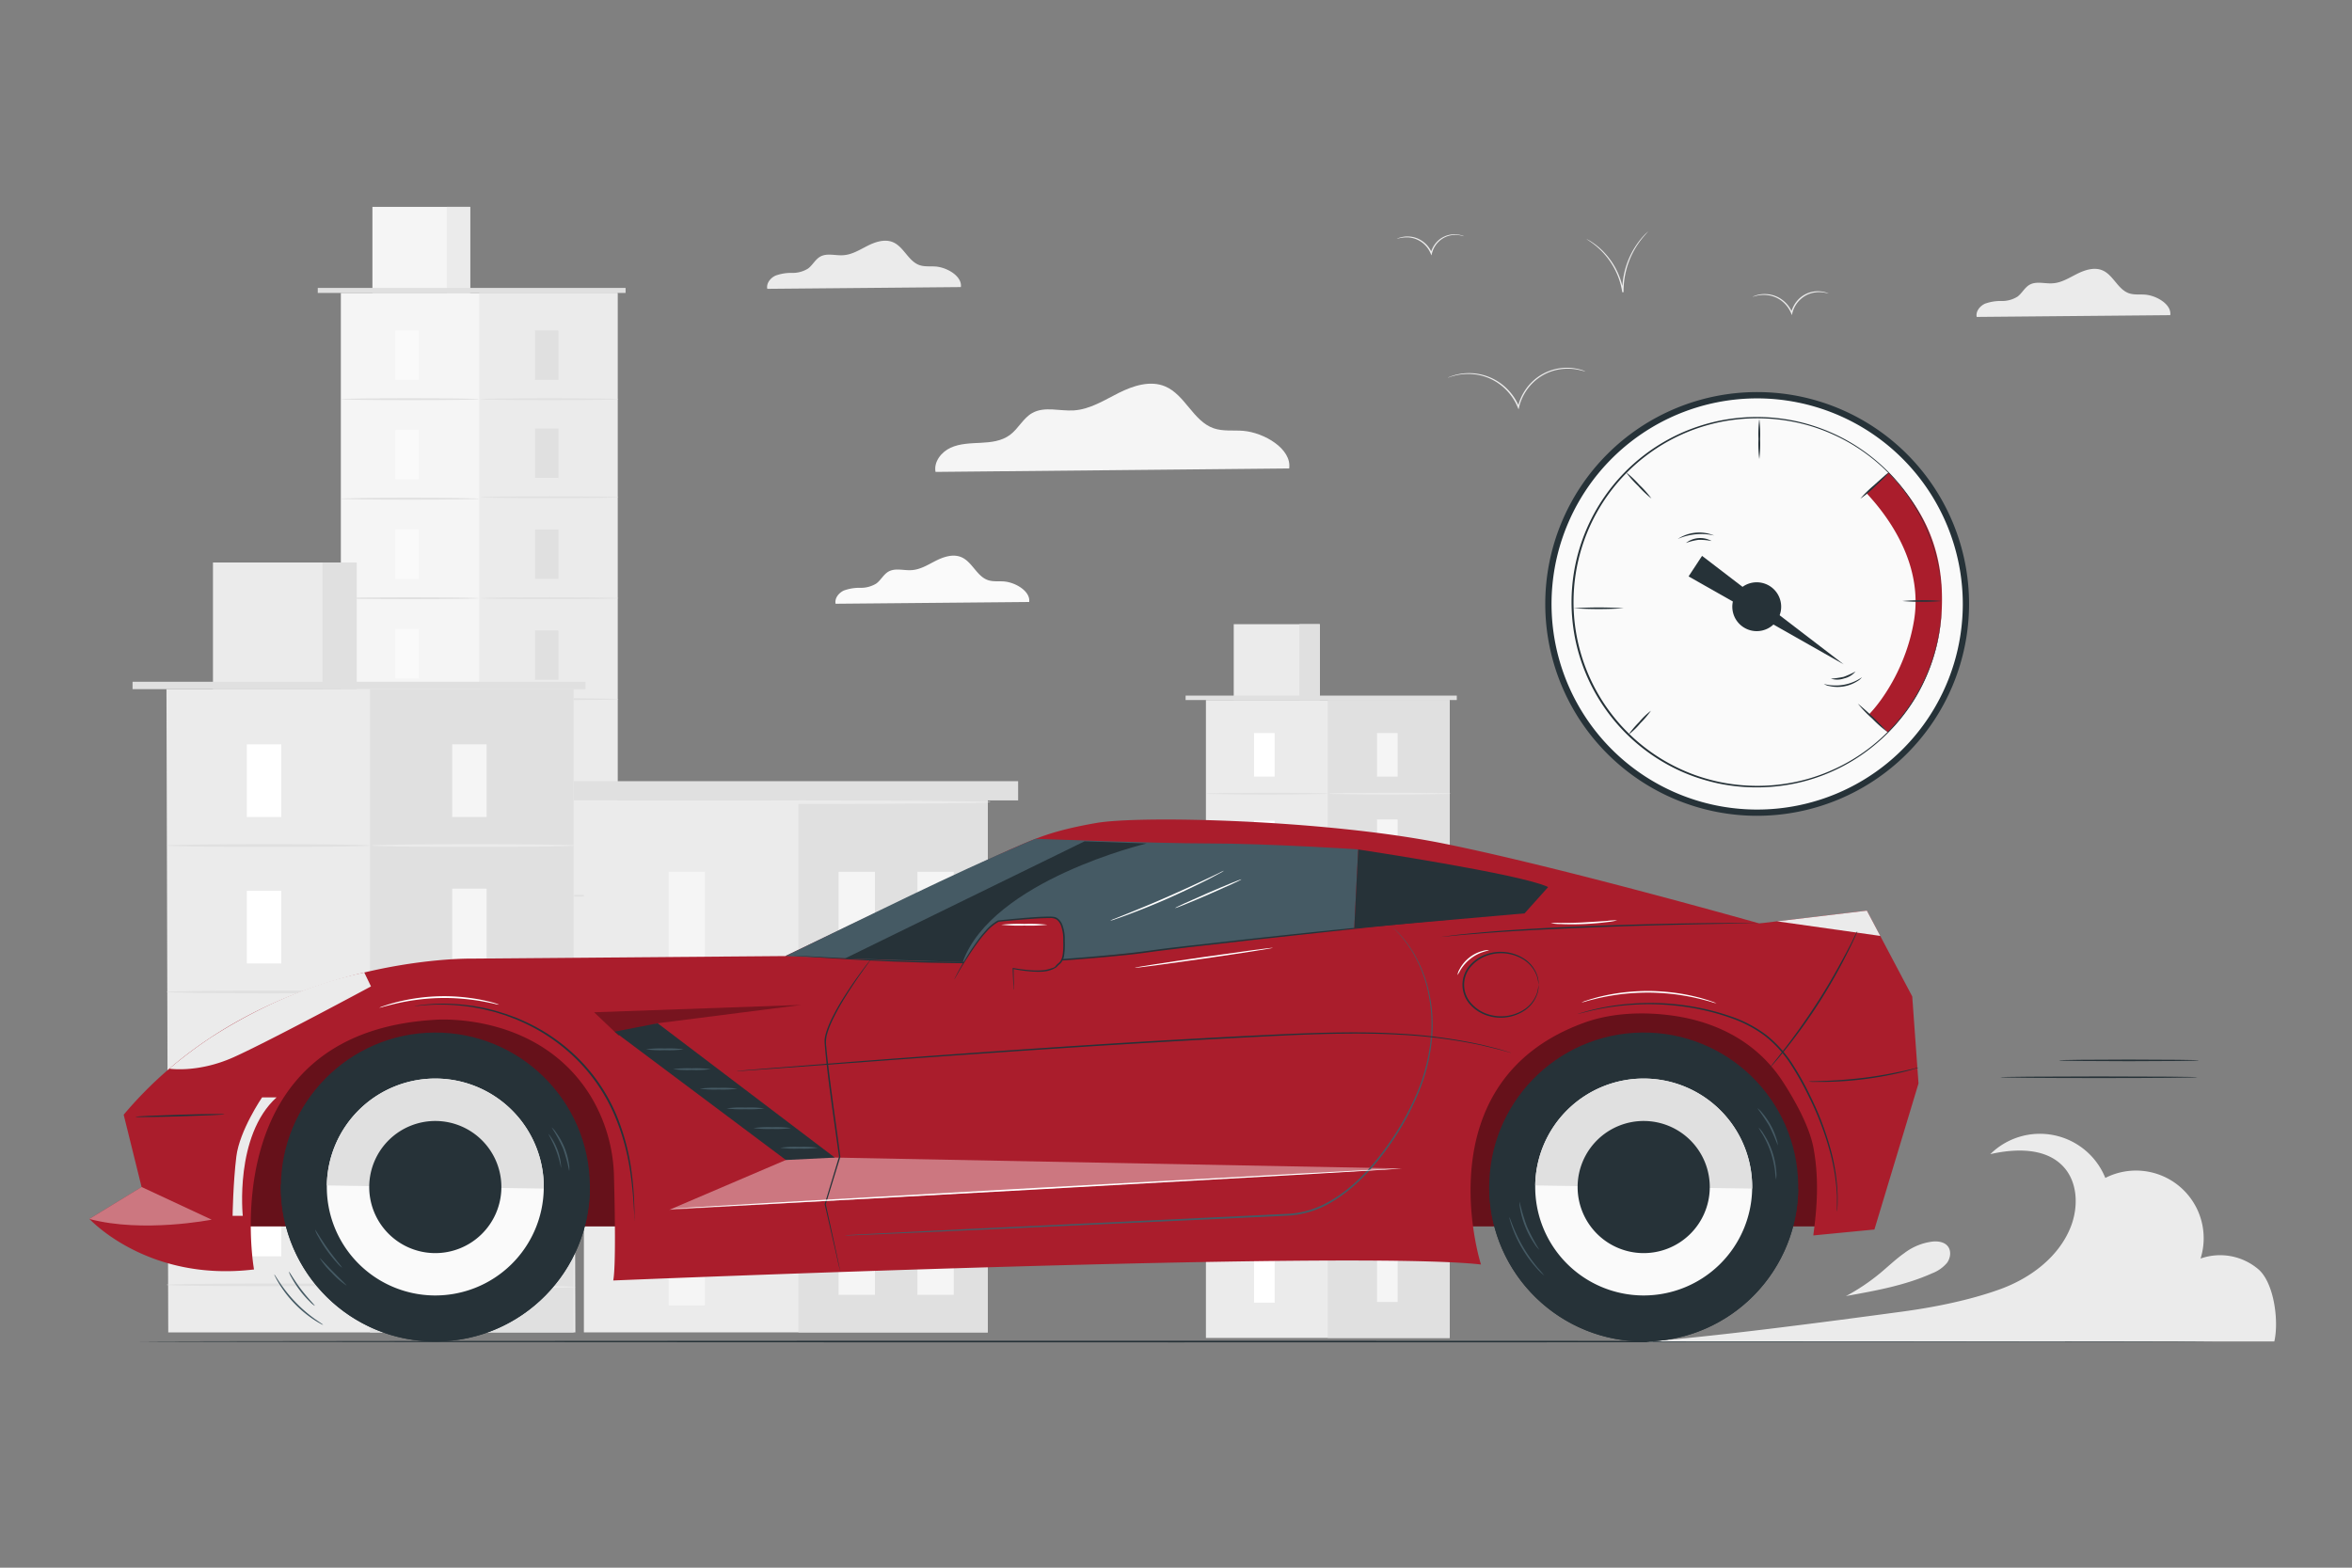 <svg xmlns="http://www.w3.org/2000/svg" viewBox="0 0 750 500"><rect x="0" y="0" width="750" height="500" fill="#808080" stroke="none"/><g id="freepik--background-complete--inject-6"><rect x="384.54" y="223.27" width="77.73" height="203.46" style="fill:#ebebeb"></rect><rect x="423.4" y="223.27" width="38.87" height="203.46" style="fill:#e0e0e0"></rect><rect x="393.41" y="199.08" width="27.45" height="24.18" style="fill:#ebebeb"></rect><rect x="414.32" y="199.08" width="6.54" height="24.18" style="fill:#e0e0e0"></rect><rect x="378.06" y="221.86" width="86.48" height="1.41" style="fill:#e0e0e0"></rect><rect x="399.88" y="233.81" width="6.58" height="13.87" style="fill:#fff"></rect><path d="M423.4,253.13c0,.15-8.7.27-19.43.27s-19.43-.12-19.43-.27,8.7-.26,19.43-.26S423.4,253,423.4,253.13Z" style="fill:#e0e0e0"></path><rect x="439.09" y="233.81" width="6.58" height="13.87" style="fill:#f5f5f5"></rect><path d="M462.61,253.13c0,.15-8.7.27-19.43.27s-19.44-.12-19.44-.27,8.7-.26,19.44-.26S462.61,253,462.61,253.13Z" style="fill:#ebebeb"></path><rect x="439.09" y="261.36" width="6.58" height="13.87" style="fill:#f5f5f5"></rect><path d="M462.61,280.68c0,.14-8.7.26-19.43.26s-19.44-.12-19.44-.26,8.7-.27,19.44-.27S462.61,280.53,462.61,280.68Z" style="fill:#ebebeb"></path><rect x="439.09" y="289.73" width="6.58" height="13.87" style="fill:#f5f5f5"></rect><path d="M462.61,309.05c0,.15-8.7.27-19.43.27s-19.44-.12-19.44-.27,8.7-.26,19.44-.26S462.61,308.91,462.61,309.05Z" style="fill:#ebebeb"></path><rect x="439.09" y="318.11" width="6.58" height="13.87" style="fill:#f5f5f5"></rect><path d="M462.61,337.43c0,.15-8.7.26-19.43.26s-19.44-.11-19.44-.26,8.7-.27,19.44-.27S462.61,337.28,462.61,337.43Z" style="fill:#ebebeb"></path><rect x="439.09" y="345.67" width="6.58" height="13.87" style="fill:#f5f5f5"></rect><path d="M462.61,365c0,.15-8.7.27-19.43.27s-19.44-.12-19.44-.27,8.7-.26,19.44-.26S462.61,364.85,462.61,365Z" style="fill:#ebebeb"></path><rect x="439.09" y="373.35" width="6.58" height="13.87" style="fill:#f5f5f5"></rect><rect x="439.09" y="401.39" width="6.58" height="13.87" style="fill:#f5f5f5"></rect><path d="M462.61,392.67c0,.14-8.7.26-19.43.26s-19.44-.12-19.44-.26,8.7-.27,19.44-.27S462.61,392.52,462.61,392.67Z" style="fill:#ebebeb"></path><rect x="399.88" y="261.78" width="6.58" height="13.87" style="fill:#fff"></rect><path d="M423.4,281.1c0,.14-8.7.26-19.43.26s-19.43-.12-19.43-.26,8.7-.27,19.43-.27S423.4,281,423.4,281.1Z" style="fill:#e0e0e0"></path><rect x="399.88" y="289.74" width="6.58" height="13.87" style="fill:#fff"></rect><path d="M423.4,309.06c0,.15-8.7.27-19.43.27s-19.43-.12-19.43-.27,8.7-.26,19.43-.26S423.4,308.92,423.4,309.06Z" style="fill:#e0e0e0"></path><rect x="399.88" y="317.71" width="6.58" height="13.87" style="fill:#fff"></rect><path d="M423.4,337c0,.14-8.7.26-19.43.26s-19.43-.12-19.43-.26,8.7-.27,19.43-.27S423.4,336.88,423.4,337Z" style="fill:#e0e0e0"></path><rect x="399.88" y="345.67" width="6.58" height="13.87" style="fill:#fff"></rect><path d="M423.4,365c0,.15-8.7.27-19.43.27s-19.43-.12-19.43-.27,8.7-.26,19.43-.26S423.4,364.85,423.4,365Z" style="fill:#e0e0e0"></path><rect x="399.88" y="373.64" width="6.58" height="13.87" style="fill:#fff"></rect><path d="M423.4,393c0,.14-8.7.26-19.43.26s-19.43-.12-19.43-.26,8.7-.27,19.43-.27S423.4,392.81,423.4,393Z" style="fill:#e0e0e0"></path><rect x="399.88" y="401.6" width="6.58" height="13.87" style="fill:#fff"></rect><rect x="108.69" y="93.43" width="88.22" height="279.6" style="fill:#f5f5f5"></rect><rect x="152.8" y="93.43" width="44.11" height="278.83" style="fill:#ebebeb"></rect><rect x="118.76" y="65.98" width="31.15" height="27.45" style="fill:#f5f5f5"></rect><rect x="142.49" y="65.98" width="7.43" height="27.45" style="fill:#ebebeb"></rect><polyline points="101.33 93.43 101.33 91.83 199.49 91.83 199.49 93.43" style="fill:#e0e0e0"></polyline><rect x="126.1" y="105.4" width="7.47" height="15.75" style="fill:#fafafa"></rect><path d="M152.8,127.32c0,.17-9.88.3-22.06.3s-22.05-.13-22.05-.3,9.87-.3,22.05-.3S152.8,127.16,152.8,127.32Z" style="fill:#e0e0e0"></path><rect x="170.6" y="105.4" width="7.47" height="15.75" style="fill:#e0e0e0"></rect><path d="M197.29,127.32c0,.17-9.87.3-22,.3s-22.06-.13-22.06-.3,9.88-.3,22.06-.3S197.29,127.16,197.29,127.32Z" style="fill:#e0e0e0"></path><rect x="170.6" y="136.66" width="7.47" height="15.75" style="fill:#e0e0e0"></rect><path d="M197.29,158.59c0,.16-9.87.3-22,.3s-22.06-.14-22.06-.3,9.88-.3,22.06-.3S197.29,158.42,197.29,158.59Z" style="fill:#e0e0e0"></path><rect x="170.6" y="168.87" width="7.47" height="15.75" style="fill:#e0e0e0"></rect><path d="M197.29,190.79c0,.17-9.87.3-22,.3s-22.06-.13-22.06-.3,9.88-.3,22.06-.3S197.29,190.63,197.29,190.79Z" style="fill:#e0e0e0"></path><rect x="170.6" y="201.07" width="7.47" height="15.75" style="fill:#e0e0e0"></rect><path d="M197.29,223c0,.16-9.87.3-22,.3s-22.06-.14-22.06-.3,9.88-.3,22.06-.3S197.29,222.83,197.29,223Z" style="fill:#e0e0e0"></path><rect x="170.6" y="232.36" width="7.47" height="15.75" style="fill:#e0e0e0"></rect><path d="M197.29,254.28c0,.17-9.87.3-22,.3s-22.06-.13-22.06-.3,9.88-.3,22.06-.3S197.29,254.12,197.29,254.28Z" style="fill:#e0e0e0"></path><rect x="170.6" y="263.77" width="7.47" height="15.75" style="fill:#e0e0e0"></rect><rect x="170.6" y="295.59" width="7.47" height="15.75" style="fill:#e0e0e0"></rect><path d="M197.29,285.69c0,.17-9.87.3-22,.3s-22.06-.13-22.06-.3,9.88-.3,22.06-.3S197.29,285.53,197.29,285.69Z" style="fill:#e0e0e0"></path><rect x="126.1" y="137.14" width="7.47" height="15.75" style="fill:#fafafa"></rect><path d="M152.8,159.06c0,.17-9.88.3-22.06.3s-22.05-.13-22.05-.3,9.87-.3,22.05-.3S152.8,158.9,152.8,159.06Z" style="fill:#e0e0e0"></path><rect x="126.1" y="168.88" width="7.47" height="15.75" style="fill:#fafafa"></rect><path d="M152.8,190.8c0,.17-9.88.3-22.06.3s-22.05-.13-22.05-.3,9.87-.3,22.05-.3S152.8,190.64,152.8,190.8Z" style="fill:#e0e0e0"></path><rect x="126.1" y="200.62" width="7.47" height="15.75" style="fill:#fafafa"></rect><path d="M152.8,222.54c0,.17-9.88.3-22.06.3s-22.05-.13-22.05-.3,9.87-.3,22.05-.3S152.8,222.38,152.8,222.54Z" style="fill:#e0e0e0"></path><rect x="126.1" y="232.36" width="7.47" height="15.75" style="fill:#fafafa"></rect><path d="M152.8,254.28c0,.17-9.88.3-22.06.3s-22.05-.13-22.05-.3,9.87-.3,22.05-.3S152.8,254.12,152.8,254.28Z" style="fill:#e0e0e0"></path><rect x="126.1" y="264.1" width="7.47" height="15.75" style="fill:#fafafa"></rect><path d="M152.8,286c0,.17-9.88.3-22.06.3s-22.05-.13-22.05-.3,9.87-.3,22.05-.3S152.8,285.85,152.8,286Z" style="fill:#e0e0e0"></path><rect x="126.1" y="295.83" width="7.47" height="15.75" style="fill:#fafafa"></rect><rect x="186.19" y="255.07" width="128.79" height="169.88" style="fill:#ebebeb"></rect><rect x="254.59" y="255.07" width="60.39" height="169.88" style="fill:#e0e0e0"></rect><rect x="213.19" y="278.06" width="11.58" height="28.13" style="fill:#f5f5f5"></rect><rect x="213.19" y="388.18" width="11.58" height="28.14" style="fill:#f5f5f5"></rect><path d="M254.59,317.24c0,.32-15.31.57-34.2.57s-34.2-.25-34.2-.57,15.31-.57,34.2-.57S254.59,316.93,254.59,317.24Z" style="fill:#f5f5f5"></path><rect x="213.19" y="333.54" width="11.58" height="28.13" style="fill:#f5f5f5"></rect><path d="M254.59,372.72c0,.31-15.31.57-34.2.57s-34.2-.26-34.2-.57,15.31-.58,34.2-.58S254.59,372.4,254.59,372.72Z" style="fill:#f5f5f5"></path><rect x="267.42" y="278.06" width="11.58" height="28.13" style="fill:#f5f5f5"></rect><rect x="292.54" y="278.06" width="11.58" height="28.13" style="fill:#f5f5f5"></rect><rect x="267.42" y="331.45" width="11.58" height="28.13" style="fill:#f5f5f5"></rect><rect x="292.54" y="331.45" width="11.58" height="28.13" style="fill:#f5f5f5"></rect><rect x="267.42" y="384.84" width="11.58" height="28.13" style="fill:#f5f5f5"></rect><rect x="292.54" y="384.84" width="11.58" height="28.13" style="fill:#f5f5f5"></rect><rect x="176.5" y="249.15" width="148.16" height="6.13" style="fill:#e0e0e0"></rect><path d="M315.88,255.85c0,.32-28.79.58-64.29.58s-64.29-.26-64.29-.58,28.78-.57,64.29-.57S315.88,255.54,315.88,255.85Z" style="fill:#ebebeb"></path><polygon points="183.47 424.97 53.65 424.97 53.08 219.79 182.91 219.79 183.47 424.97" style="fill:#ebebeb"></polygon><rect x="117.99" y="219.8" width="64.91" height="205.17" style="fill:#e0e0e0"></rect><rect x="67.91" y="179.4" width="45.84" height="40.39" style="fill:#ebebeb"></rect><rect x="102.82" y="179.4" width="10.93" height="40.39" style="fill:#e0e0e0"></rect><rect x="42.27" y="217.44" width="144.44" height="2.36" style="fill:#e0e0e0"></rect><rect x="78.71" y="237.41" width="10.99" height="23.17" style="fill:#fff"></rect><path d="M118,269.68c0,.24-14.53.44-32.45.44s-32.46-.2-32.46-.44,14.53-.45,32.46-.45S118,269.43,118,269.68Z" style="fill:#e0e0e0"></path><rect x="144.19" y="237.41" width="10.99" height="23.17" style="fill:#f5f5f5"></rect><path d="M183.47,269.68c0,.24-14.53.44-32.45.44s-32.46-.2-32.46-.44,14.53-.45,32.46-.45S183.47,269.43,183.47,269.68Z" style="fill:#ebebeb"></path><rect x="144.19" y="283.41" width="10.99" height="23.17" style="fill:#f5f5f5"></rect><path d="M183.47,315.68c0,.24-14.53.44-32.45.44s-32.46-.2-32.46-.44,14.53-.44,32.46-.44S183.47,315.43,183.47,315.68Z" style="fill:#ebebeb"></path><rect x="144.19" y="330.81" width="10.99" height="23.17" style="fill:#f5f5f5"></rect><path d="M183.47,363.07c0,.24-14.53.44-32.45.44s-32.46-.2-32.46-.44,14.53-.44,32.46-.44S183.47,362.83,183.47,363.07Z" style="fill:#ebebeb"></path><rect x="144.19" y="378.2" width="10.99" height="23.17" style="fill:#f5f5f5"></rect><path d="M183.47,410.46c0,.25-14.53.44-32.45.44s-32.46-.19-32.46-.44S133.09,410,151,410,183.47,410.22,183.47,410.46Z" style="fill:#ebebeb"></path><rect x="78.71" y="284.12" width="10.99" height="23.17" style="fill:#fff"></rect><path d="M118,316.38c0,.25-14.53.44-32.45.44s-32.46-.19-32.46-.44,14.53-.44,32.46-.44S118,316.14,118,316.38Z" style="fill:#e0e0e0"></path><rect x="78.71" y="330.82" width="10.99" height="23.17" style="fill:#fff"></rect><path d="M118,363.09c0,.24-14.53.44-32.45.44s-32.46-.2-32.46-.44,14.53-.45,32.46-.45S118,362.84,118,363.09Z" style="fill:#e0e0e0"></path><rect x="78.71" y="377.53" width="10.99" height="23.17" style="fill:#fff"></rect><path d="M118,409.79c0,.25-14.53.44-32.45.44s-32.46-.19-32.46-.44,14.53-.44,32.46-.44S118,409.55,118,409.79Z" style="fill:#e0e0e0"></path><path d="M306.4,91.56c.47-3.44-4.37-6.26-8-6.55-1.74-.14-3.54.12-5.19-.45-3.56-1.24-5-5.85-8.46-7.31-2.6-1.1-5.59-.12-8.11,1.15s-5,2.86-7.82,3c-2.45.16-5.11-.75-7.25.44-1.6.9-2.44,2.74-3.91,3.82a9.25,9.25,0,0,1-5.1,1.38,14.53,14.53,0,0,0-5.26.86c-1.63.75-3,2.47-2.63,4.22Z" style="fill:#ebebeb"></path><path d="M328.18,192c.47-3.43-4.38-6.25-8-6.55-1.73-.14-3.53.13-5.18-.44-3.56-1.25-5-5.85-8.46-7.31-2.6-1.1-5.59-.13-8.11,1.14s-5,2.87-7.83,3c-2.44.15-5.1-.75-7.24.44-1.6.89-2.44,2.73-3.91,3.82a9.35,9.35,0,0,1-5.1,1.38,14.49,14.49,0,0,0-5.26.86c-1.63.75-3,2.47-2.64,4.22Z" style="fill:#fafafa"></path><path d="M692.05,100.52c.48-3.43-4.37-6.25-8-6.55-1.73-.13-3.54.13-5.18-.44-3.56-1.24-5-5.85-8.46-7.31-2.6-1.1-5.59-.12-8.11,1.14s-5,2.87-7.83,3c-2.45.16-5.1-.75-7.25.44-1.59.89-2.43,2.73-3.9,3.82a9.27,9.27,0,0,1-5.1,1.38,14.49,14.49,0,0,0-5.26.86c-1.63.75-3,2.47-2.64,4.22Z" style="fill:#ebebeb"></path><path d="M411.09,149.41c.87-6.27-8-11.43-14.63-12-3.17-.26-6.46.23-9.47-.82-6.5-2.27-9.1-10.68-15.45-13.35-4.75-2-10.21-.22-14.82,2.09s-9.15,5.23-14.29,5.56c-4.47.29-9.33-1.37-13.24.82-2.91,1.62-4.44,5-7.13,7s-6.06,2.35-9.32,2.52-6.64.21-9.61,1.57-5.43,4.5-4.81,7.71Z" style="fill:#f5f5f5"></path><path d="M466.85,75.34a8.58,8.58,0,0,1-1-.23A8.25,8.25,0,0,0,463,75a7.61,7.61,0,0,0-3.75,1.64,7.83,7.83,0,0,0-2.64,4.21v0l-.16.62-.24-.59a8.38,8.38,0,0,0-3.17-3.84,8.18,8.18,0,0,0-3.87-1.31,10.7,10.7,0,0,0-3.8.48,3.45,3.45,0,0,1,1-.42,8,8,0,0,1,2.85-.36,8.14,8.14,0,0,1,4.06,1.29,8.61,8.61,0,0,1,3.35,4l-.4,0v0A8.07,8.07,0,0,1,459,76.38,7.85,7.85,0,0,1,465.87,75,3.18,3.18,0,0,1,466.85,75.34Z" style="fill:#ebebeb"></path><path d="M505.54,118.53s-.73-.26-2.07-.55a16.39,16.39,0,0,0-5.78-.23,15.67,15.67,0,0,0-7.79,3.36,16.2,16.2,0,0,0-5.5,8.73l0,.1-.16.62L484,130a17.4,17.4,0,0,0-6.58-8,16.8,16.8,0,0,0-8-2.68,17.62,17.62,0,0,0-5.74.53c-1.33.35-2,.66-2,.62a2,2,0,0,1,.5-.25,14.51,14.51,0,0,1,1.5-.53,17.19,17.19,0,0,1,14,2,17.57,17.57,0,0,1,6.76,8.11l-.4,0,0-.1a16.32,16.32,0,0,1,5.66-8.93,16,16,0,0,1,13.84-3,11.45,11.45,0,0,1,1.53.48A2.05,2.05,0,0,1,505.54,118.53Z" style="fill:#ebebeb"></path><path d="M583.09,93.63s-.41-.12-1.15-.27a9.22,9.22,0,0,0-3.16-.09,8.51,8.51,0,0,0-4.24,1.85,8.84,8.84,0,0,0-3,4.75l0,0-.16.63-.23-.59a9.64,9.64,0,0,0-3.58-4.34,9.28,9.28,0,0,0-4.38-1.48,10,10,0,0,0-3.15.26c-.72.18-1.11.34-1.13.31s.09-.07.27-.15a6.74,6.74,0,0,1,.82-.32,9.15,9.15,0,0,1,3.21-.39,9.25,9.25,0,0,1,4.57,1.45,9.67,9.67,0,0,1,3.75,4.5l-.39,0v0a9.1,9.1,0,0,1,3.15-5A8.74,8.74,0,0,1,582,93.2a5.24,5.24,0,0,1,.84.29C583,93.57,583.1,93.61,583.09,93.63Z" style="fill:#ebebeb"></path><path d="M525.54,73.84s-.4.46-1.11,1.26a27.52,27.52,0,0,0-2.71,3.66,26.71,26.71,0,0,0-4,14.25v.18l-.42,0a23.28,23.28,0,0,0-2.6-7.72,24.23,24.23,0,0,0-7.41-8.27c-.88-.61-1.39-.92-1.37-.95a1.62,1.62,0,0,1,.39.19,11.55,11.55,0,0,1,1.07.62,22,22,0,0,1,3.56,2.84,23.64,23.64,0,0,1,6.78,13.23l-.42,0V93a26.16,26.16,0,0,1,4.2-14.41A24,24,0,0,1,524.31,75c.36-.4.69-.67.89-.87A1.84,1.84,0,0,1,525.54,73.84Z" style="fill:#ebebeb"></path></g><g id="freepik--Floor--inject-6"><path d="M705.37,427.87c0,.14-147.92.26-330.35.26S44.63,428,44.63,427.87s147.89-.26,330.39-.26S705.37,427.72,705.37,427.87Z" style="fill:#263238"></path></g><g id="freepik--Car--inject-6"><path d="M525.05,427.87c19.5-1.28,58.8-6.47,81.44-9.53,10.19-1.37,21.48-3.62,31.15-7.1s18.69-10.16,22.57-19.68c2.6-6.39,2.44-14.4-2.24-19.46-5.61-6.07-15.24-5.83-23.3-4a22.5,22.5,0,0,1,36.67,7.59,21.58,21.58,0,0,1,30.37,25.71,18.82,18.82,0,0,1,18.52,3.5c4.95,4.37,6.5,16.51,5,22.94Z" style="fill:#ebebeb"></path><path d="M589.2,413.26c9.17-1.65,18.45-3.34,26.95-7.17a11.49,11.49,0,0,0,4.7-3.3c1.15-1.56,1.45-3.9.2-5.38-1.07-1.27-2.91-1.56-4.56-1.45a18.5,18.5,0,0,0-9.18,3.66c-2.73,1.92-5.14,4.25-7.71,6.39a66,66,0,0,1-11,7.39" style="fill:#ebebeb"></path><path d="M433.94,271.06a.8.8,0,0,1-.27,0h-.78l-3-.09-11.11-.44-16.48-.71-9.73-.43c-1.69-.13-3.4,0-5.15,0h-5.3c-14.35,0-27.32-.64-36.7-1.05l-11.11-.53-3-.17-.79-.06a.72.72,0,0,1-.27,0h1.06l3,.07,11.12.37c9.39.32,22.36.85,36.69.9h5.3c1.75,0,3.47-.09,5.16,0l9.73.46,16.48.82,11.11.6,3,.19.79.06Z" style="fill:#263238"></path><path d="M117.12,321.44h477.2a0,0,0,0,1,0,0v69.71a0,0,0,0,1,0,0H73.06a0,0,0,0,1,0,0V365.49A44.06,44.06,0,0,1,117.12,321.44Z" style="fill:#AA1D2C"></path><g style="opacity:0.4"><path d="M117.12,321.44h477.2a0,0,0,0,1,0,0v69.71a0,0,0,0,1,0,0H73.06a0,0,0,0,1,0,0V365.49A44.06,44.06,0,0,1,117.12,321.44Z"></path></g><path d="M28.51,388.75S47,409,81,404.88c0,0-13.6-75.47,57.66-79.62,0,0,32.66-2.85,49.48,24a51.61,51.61,0,0,1,7.65,26.14c.28,10.6.61,28.5-.24,33,0,0,235.48-9.79,276.7-5.1,0,0-18.76-58.39,32.93-77.12,8.82-3.2,19-3.55,28.29-2.24,12.67,1.78,26.25,7.58,35,21,3.77,5.77,8.43,14.14,9.75,20.9,2.25,11.59.72,22.51,0,28.19l19.49-1.89,14.06-46.59-2-27.75L595.3,290.44,561,294.52s-63.46-18-100.8-25.51-96.32-9-110.6-6.53-19.72,5.11-26.8,8.17-72.37,34.28-72.37,34.28l-99.78.81s-68.16-1.42-111.21,49.79l5.71,23.06Z" style="fill:#AA1D2C"></path><path d="M250.45,304.93s61.49,2.62,77.67,2,103.72-10.89,103.72-10.89l1.26-25.14S404.06,269,385,269c-15.86,0-54.81-1.48-54.81-1.48-1.24.52-2.6,1.06-3.87,1.6C303.7,278.77,278.28,291.49,250.45,304.93Z" style="fill:#455a64"></path><path d="M54,340.84s9.11,1.46,20.5-3.65,43.8-22.58,43.8-22.58l-2.14-4.44s-5.81,1.17-12.5,3.29a147.61,147.61,0,0,0-21.08,8.67A165.42,165.42,0,0,0,67.06,331,141.06,141.06,0,0,0,54,340.84Z" style="fill:#ebebeb"></path><path d="M71.6,355.38c0,.14-6.34.44-14.18.67s-14.2.3-14.21.15,6.35-.44,14.19-.67S71.6,355.24,71.6,355.38Z" style="fill:#263238"></path><g style="opacity:0.4"><path d="M45.17,378.59,67.5,389s-21.9,4.34-39-.22Z" style="fill:#fff"></path></g><path d="M83.57,350s-7.18,10.52-8.21,18.9-1.19,18.89-1.19,18.89h3.25S74.72,362.22,88.19,350Z" style="fill:#ebebeb"></path><g style="opacity:0.3"><polygon points="197.24 330.26 189.44 322.85 255.56 320.51 209.72 326.36 197.24 330.26"></polygon></g><path d="M202.31,389.43a1.11,1.11,0,0,1,0-.29c0-.23,0-.51-.05-.86,0-.75-.06-1.86-.16-3.28a118.4,118.4,0,0,0-1.24-12A73,73,0,0,0,196,355.8a56.51,56.51,0,0,0-12.22-18,58.56,58.56,0,0,0-18-12.15l-1.14-.51-1.16-.43-2.27-.86c-1.53-.45-3-1-4.44-1.33s-2.85-.73-4.23-.95l-2-.38-1.94-.26a65.64,65.64,0,0,0-12-.41c-1.43.06-2.52.22-3.27.27l-.86.07h-.29a1,1,0,0,1,.29-.06l.84-.12c.75-.08,1.85-.28,3.27-.37a61.5,61.5,0,0,1,12.11.26l2,.24,2,.36c1.38.22,2.79.57,4.26.93s2.94.87,4.48,1.32l2.29.85,1.17.43,1.15.51a58.64,58.64,0,0,1,18.22,12.22,56.44,56.44,0,0,1,12.29,18.16,71.63,71.63,0,0,1,4.73,17.31A104,104,0,0,1,202.27,385c.07,1.43,0,2.54.06,3.29v.86A.94.94,0,0,1,202.31,389.43Z" style="fill:#263238"></path><g style="opacity:0.4"><polygon points="213.42 385.86 252.97 368.95 446.99 372.68 213.42 385.86" style="fill:#fff"></polygon></g><polygon points="250.6 369.97 195.96 329.05 209.72 326.36 266.19 369.2 250.6 369.97" style="fill:#263238"></polygon><path d="M268,405.67a1.42,1.42,0,0,1-.11-.38c-.08-.29-.17-.66-.29-1.13-.25-1-.59-2.5-1-4.35-.88-3.8-2.12-9.18-3.62-15.7v-.05l0-.06c1.36-4.52,2.91-9.62,4.58-15.12V369c-.65-4.6-1.34-9.56-2.06-14.7-1-7.23-1.9-14.11-2.45-20.42l-.09-1.18a7.92,7.92,0,0,1,0-1.2,12.78,12.78,0,0,1,.49-2.26,29.75,29.75,0,0,1,1.62-4.07,73.06,73.06,0,0,1,3.82-6.84c2.55-4.06,4.83-7.18,6.43-9.33.8-1.07,1.44-1.89,1.88-2.43.2-.26.37-.46.5-.62s.18-.21.19-.2a1.12,1.12,0,0,1-.14.23l-.47.65-1.8,2.49c-1.55,2.18-3.78,5.34-6.27,9.4a74.64,74.64,0,0,0-3.75,6.83,30.52,30.52,0,0,0-1.57,4,10,10,0,0,0-.41,4.47c.57,6.28,1.52,13.16,2.48,20.39.72,5.14,1.4,10.1,2,14.7V369l0,0-4.65,15.11V384c1.43,6.53,2.61,11.93,3.44,15.74l.92,4.37c.1.47.17.85.23,1.15A1.46,1.46,0,0,1,268,405.67Z" style="fill:#263238"></path><path d="M269.47,305.68l76.38-37.35,19.8.68S316.3,280.77,307,306.84Z" style="fill:#263238"></path><path d="M493.67,282.92l-7.52,8.39-54.31,4.76,1.26-25.14S485.27,278.79,493.67,282.92Z" style="fill:#263238"></path><path d="M269.41,394l.66-.06,1.95-.12,7.5-.4,27.59-1.36,91-4.32,13.15-.63a29.74,29.74,0,0,0,12.06-3.61c7.34-4,13-10.05,17.62-16.16a87.32,87.32,0,0,0,10.92-18.84,59.34,59.34,0,0,0,4.5-18.39,50.3,50.3,0,0,0-.11-8.27,51.61,51.61,0,0,0-1.3-7.27,42.76,42.76,0,0,0-4.54-10.9,39.35,39.35,0,0,0-4.46-6c-.58-.63-1.05-1.08-1.36-1.4l-.45-.49s.17.14.49.45.8.75,1.4,1.36a38.16,38.16,0,0,1,4.55,6,43.23,43.23,0,0,1,4.65,10.93,52.29,52.29,0,0,1,1.35,7.31,49.92,49.92,0,0,1,.15,8.34,59.43,59.43,0,0,1-4.47,18.52,87.1,87.1,0,0,1-10.93,19C436.73,373.79,431,379.86,423.6,384a30.32,30.32,0,0,1-12.27,3.68l-13.18.63-91,4.16-27.59,1.21-7.51.3-1.95.06Z" style="fill:#455a64"></path><path d="M490.62,314.08a14.41,14.41,0,0,0-.53-2.68,10.38,10.38,0,0,0-4.65-5.56,13.58,13.58,0,0,0-10.58-1.27,12.05,12.05,0,0,0-5.44,3.3,8.87,8.87,0,0,0,0,12.43,11.89,11.89,0,0,0,5.44,3.29,13.49,13.49,0,0,0,10.58-1.27,10.31,10.31,0,0,0,4.65-5.56,14.41,14.41,0,0,0,.53-2.68,3.61,3.61,0,0,1,0,.72,4.25,4.25,0,0,1-.09.86,5.24,5.24,0,0,1-.26,1.16,10.39,10.39,0,0,1-4.65,5.82,13.84,13.84,0,0,1-10.9,1.41,12.35,12.35,0,0,1-5.69-3.41,9.37,9.37,0,0,1,0-13.12,12.44,12.44,0,0,1,5.69-3.41,13.8,13.8,0,0,1,10.9,1.42,10.34,10.34,0,0,1,4.65,5.81,5.36,5.36,0,0,1,.26,1.16,4.27,4.27,0,0,1,.09.87A3.47,3.47,0,0,1,490.62,314.08Z" style="fill:#263238"></path><path d="M562,294.41l-.26,0-.78,0-3,.06-11,.21c-9.3.18-22.15.46-36.33,1s-27,1.17-36.3,1.86c-4.63.37-8.39.65-11,.93l-3,.28-.78.06a.92.92,0,0,1-.27,0,.82.82,0,0,1,.26,0l.77-.11,3-.38c2.58-.34,6.33-.68,11-1.1,9.28-.79,22.12-1.51,36.31-2s27-.73,36.34-.82c4.65,0,8.42-.05,11,0l3,0,.78,0A.9.9,0,0,1,562,294.41Z" style="fill:#263238"></path><polygon points="566.67 293.85 599.57 298.5 595.3 290.44 566.67 293.85" style="fill:#ebebeb"></polygon><path d="M592.28,297a2.72,2.72,0,0,1-.18.5l-.6,1.39c-.53,1.21-1.35,2.94-2.4,5a173.07,173.07,0,0,1-9.1,16,174.85,174.85,0,0,1-10.75,14.95c-1.48,1.84-2.7,3.3-3.58,4.28l-1,1.13a2.14,2.14,0,0,1-.38.37s.09-.16.3-.44l.93-1.19c.83-1,2-2.52,3.45-4.38,2.89-3.71,6.73-9,10.6-15s7-11.73,9.22-15.9c1.09-2.08,2-3.78,2.53-5l.69-1.35A1.93,1.93,0,0,1,592.28,297Z" style="fill:#263238"></path><path d="M585.78,386.36a1.14,1.14,0,0,1,0-.32v-1c0-.83,0-2,0-3.62a65.34,65.34,0,0,0-2-13.15,94.54,94.54,0,0,0-6.95-18.44,90.43,90.43,0,0,0-5.68-10.17,37.48,37.48,0,0,0-8.3-9.22,40.16,40.16,0,0,0-11-5.79,75.72,75.72,0,0,0-11.24-3A80.86,80.86,0,0,0,521,320.43a82,82,0,0,0-13.18,1.83l-2,.47-1.48.38-.92.23a1.21,1.21,0,0,1-.31.06,1.58,1.58,0,0,1,.3-.11l.9-.28,1.47-.43,2-.52a77,77,0,0,1,13.21-2,79.29,79.29,0,0,1,19.76,1.16,75.8,75.8,0,0,1,11.33,3,40.51,40.51,0,0,1,11.13,5.86,38.26,38.26,0,0,1,8.41,9.35,92.29,92.29,0,0,1,5.69,10.23,93.65,93.65,0,0,1,6.87,18.57,63.38,63.38,0,0,1,1.8,13.23c0,1.58,0,2.81-.07,3.64,0,.39,0,.7-.06.94A1.34,1.34,0,0,1,585.78,386.36Z" style="fill:#263238"></path><path d="M611.86,340.46a8.32,8.32,0,0,1-1.33.45c-.85.27-2.11.61-3.67,1A111.77,111.77,0,0,1,582,345.06c-1.61,0-2.91,0-3.81,0a8.16,8.16,0,0,1-1.39-.11,6.47,6.47,0,0,1,1.39-.09l3.8-.13c3.2-.12,7.62-.41,12.47-1s9.2-1.45,12.33-2.12l3.7-.83A7.82,7.82,0,0,1,611.86,340.46Z" style="fill:#263238"></path><path d="M234.75,341.62s.22,0,.64-.08l1.87-.17,7.21-.59L271,338.7c22.38-1.71,53.31-4,87.51-6.12,17.1-1.05,33.4-1.93,48.23-2.62s28.22-1,39.44-.28a160.51,160.51,0,0,1,26.34,3.53c3.06.75,5.42,1.34,7,1.84l1.8.54.61.2s-.22,0-.63-.15l-1.81-.48c-1.59-.47-4-1-7-1.75A166.09,166.09,0,0,0,446.14,330c-11.2-.64-24.58-.34-39.4.4s-31.12,1.61-48.22,2.66c-34.19,2.09-65.12,4.35-87.51,6L244.48,341l-7.21.5-1.87.12Z" style="fill:#263238"></path><circle cx="524.14" cy="378.6" r="49.27" transform="translate(-5.29 7.43) rotate(-0.81)" style="fill:#263238"></circle><path d="M474.88,377.76s0,.08,0,.12a49.27,49.27,0,0,0,98.53,1.43v-.13Z" style="fill:#263238"></path><path d="M489.55,378.1A34.59,34.59,0,1,0,524.64,344,34.58,34.58,0,0,0,489.55,378.1Z" style="fill:#fafafa"></path><path d="M524.64,344a34.58,34.58,0,0,0-35.09,34.09l69.18,1A34.59,34.59,0,0,0,524.64,344Z" style="fill:#e0e0e0"></path><path d="M503.07,378.29a21.07,21.07,0,1,0,21.37-20.76A21.06,21.06,0,0,0,503.07,378.29Z" style="fill:#263238"></path><circle cx="138.81" cy="378.6" r="49.27" transform="translate(-2.48 0.92) rotate(-0.38)" style="fill:#263238"></circle><path d="M89.55,377.76v.12a49.27,49.27,0,0,0,98.53,1.43c0-.05,0-.09,0-.13Z" style="fill:#263238"></path><path d="M104.22,378.1A34.59,34.59,0,1,0,139.31,344,34.59,34.59,0,0,0,104.22,378.1Z" style="fill:#fafafa"></path><path d="M139.31,344a34.59,34.59,0,0,0-35.09,34.09l69.18,1A34.58,34.58,0,0,0,139.31,344Z" style="fill:#e0e0e0"></path><path d="M117.74,378.29a21.07,21.07,0,1,0,21.38-20.76A21.07,21.07,0,0,0,117.74,378.29Z" style="fill:#263238"></path><path d="M462.75,293.36a12.52,12.52,0,0,0-2.12.09c-1.4.1-3.46.28-6.11.53-5.3.51-13,1.28-22.44,2.28l-33.26,3.6-19.63,2.24-10.37,1.27c-3.5.48-7.07,1-10.68,1.32-7.24.75-14.32,1.3-21.15,1.79l-10.07.66-2.46.14h-7.22c-12.6,0-23.94-.25-33.46-.65s-17.21-.88-22.53-1.24l-6.12-.44-1.59-.13-.54-.06s.19,0,.55,0l1.59.08,6.12.34c5.32.3,13,.73,22.53,1.07s20.85.55,33.45.54h7.2l2.45-.14L337,306c6.83-.49,13.91-1.05,21.13-1.8,3.62-.36,7.16-.83,10.67-1.32s7-.86,10.38-1.26l19.64-2.2c12.51-1.37,23.79-2.55,33.27-3.5s17.15-1.67,22.46-2.11S462.77,293.19,462.75,293.36Z" style="fill:#263238"></path><path d="M304.24,312.41s8.19-15.84,14-18.57c0,0,15.47-1.64,17.83-1.09s3.1,4.19,3.1,6.55.36,6.56-1.46,8-.36,1.28-3.82,2.19S323,309,323,309l.18,6.73s-8.19,4.19-13.47,2.92A6.89,6.89,0,0,1,304.24,312.41Z" style="fill:#AA1D2C"></path><path d="M323.25,315.69a1.88,1.88,0,0,1-.06-.45c0-.34,0-.78-.07-1.32-.05-1.2-.12-2.87-.2-5v-.18l.18,0a53.84,53.84,0,0,0,6.18.74,20.88,20.88,0,0,0,3.69-.08,11.74,11.74,0,0,0,1.92-.44c.63-.22,1.36-.32,1.71-.84a5.8,5.8,0,0,1,.77-.8,3.6,3.6,0,0,0,.73-.73,4.83,4.83,0,0,0,.75-2,24.92,24.92,0,0,0,.18-4.61,12.5,12.5,0,0,0-.7-4.73,4.29,4.29,0,0,0-1.35-1.93,3.72,3.72,0,0,0-2.31-.5c-2.9,0-5.75.25-8.48.46s-5.35.46-7.82.71l.07,0a14.1,14.1,0,0,0-3.78,3.09,39.39,39.39,0,0,0-2.85,3.49c-1.7,2.28-3,4.39-4.13,6.15s-1.91,3.17-2.47,4.14l-.64,1.11a2,2,0,0,1-.24.37,1.88,1.88,0,0,1,.17-.41l.58-1.14c.51-1,1.3-2.43,2.35-4.22s2.38-3.92,4.06-6.24a41,41,0,0,1,2.85-3.55,14.32,14.32,0,0,1,3.9-3.22h.08c2.47-.26,5.09-.52,7.82-.75s5.59-.46,8.54-.47a10.09,10.09,0,0,1,1.33.08,2.76,2.76,0,0,1,1.28.52,4.71,4.71,0,0,1,1.52,2.16,12.94,12.94,0,0,1,.72,4.91,23.74,23.74,0,0,1-.21,4.71,5.26,5.26,0,0,1-.84,2.17,4.08,4.08,0,0,1-.81.8,5.53,5.53,0,0,0-.71.74c-2.55,1.73-5.36,1.56-7.7,1.45a50.28,50.28,0,0,1-6.21-.83l.17-.15c0,2.09.05,3.76.07,5,0,.54,0,1,0,1.31A2.35,2.35,0,0,1,323.25,315.69Z" style="fill:#263238"></path><path d="M218,334.67a33.18,33.18,0,0,1-6,.27,33.27,33.27,0,0,1-6-.27,35.07,35.07,0,0,1,6-.26A35,35,0,0,1,218,334.67Z" style="fill:#455a64"></path><path d="M226.6,341a33.89,33.89,0,0,1-6,.26,34,34,0,0,1-6-.26,35.15,35.15,0,0,1,6-.26A35.07,35.07,0,0,1,226.6,341Z" style="fill:#455a64"></path><path d="M235.15,347.23a35.07,35.07,0,0,1-6,.26,35,35,0,0,1-6-.26,35,35,0,0,1,6-.26A35.07,35.07,0,0,1,235.15,347.23Z" style="fill:#455a64"></path><path d="M243.7,353.51a35.07,35.07,0,0,1-6,.26,35.07,35.07,0,0,1-6-.26,33.89,33.89,0,0,1,6-.26A33.89,33.89,0,0,1,243.7,353.51Z" style="fill:#455a64"></path><path d="M252.25,359.79a35,35,0,0,1-6,.26,35.07,35.07,0,0,1-6-.26,33.27,33.27,0,0,1,6-.27A33.18,33.18,0,0,1,252.25,359.79Z" style="fill:#455a64"></path><path d="M260.81,366.06a33.89,33.89,0,0,1-6,.26,33.79,33.79,0,0,1-6-.26,35,35,0,0,1,6-.26A35.07,35.07,0,0,1,260.81,366.06Z" style="fill:#455a64"></path><path d="M334,294.94a53.12,53.12,0,0,1-7.37.26,53.21,53.21,0,0,1-7.38-.26,51.41,51.41,0,0,1,7.38-.26A51.32,51.32,0,0,1,334,294.94Z" style="fill:#fff"></path><path d="M159.14,320.44a8,8,0,0,1-1.5-.29c-.95-.22-2.34-.51-4.07-.82s-3.8-.58-6.1-.79a67.56,67.56,0,0,0-15,.4c-2.29.32-4.34.71-6.05,1.11s-3.08.76-4,1a9.14,9.14,0,0,1-1.48.37,7.55,7.55,0,0,1,1.42-.56c.92-.34,2.29-.76,4-1.21a60.81,60.81,0,0,1,6.07-1.23,61.23,61.23,0,0,1,15.14-.4c2.32.24,4.4.55,6.13.91s3.11.7,4.05,1A9.25,9.25,0,0,1,159.14,320.44Z" style="fill:#fff"></path><path d="M447,372.68c0,.14-52.18,3.14-116.55,6.7s-116.58,6.33-116.59,6.18,52.17-3.14,116.56-6.7S447,372.53,447,372.68Z" style="fill:#fff"></path><path d="M547.34,320a9.51,9.51,0,0,1-1.67-.44c-.53-.16-1.18-.35-1.94-.54s-1.62-.44-2.59-.64c-1.92-.46-4.24-.88-6.83-1.23a75.45,75.45,0,0,0-8.47-.57,76.75,76.75,0,0,0-8.47.46c-2.6.32-4.92.71-6.85,1.14-1,.19-1.83.43-2.59.61s-1.42.36-1.95.52a11.83,11.83,0,0,1-1.68.42,10.42,10.42,0,0,1,1.62-.61c.52-.19,1.17-.4,1.93-.61s1.62-.48,2.59-.69a62.39,62.39,0,0,1,6.87-1.25,70.59,70.59,0,0,1,8.54-.52,71.68,71.68,0,0,1,8.53.63,63.14,63.14,0,0,1,6.85,1.34c1,.22,1.82.5,2.58.72s1.4.44,1.92.63A12.67,12.67,0,0,1,547.34,320Z" style="fill:#fff"></path><path d="M474.81,303.07c0,.08-.74.19-1.88.56a13.28,13.28,0,0,0-7.17,5.67,19.35,19.35,0,0,1-1,1.7,4.79,4.79,0,0,1,.67-1.88,11.66,11.66,0,0,1,7.39-5.84A4.75,4.75,0,0,1,474.81,303.07Z" style="fill:#fff"></path><path d="M515.66,293.53a16.85,16.85,0,0,1-3.06.55c-1.91.25-4.56.51-7.49.64s-5.59.1-7.51,0a15.54,15.54,0,0,1-3.1-.28,22,22,0,0,1,3.11-.09c1.91,0,4.56,0,7.48-.17s5.56-.33,7.47-.49A19.58,19.58,0,0,1,515.66,293.53Z" style="fill:#fff"></path><path d="M405.9,302.3c0,.14-9.82,1.68-22,3.44s-22,3.07-22.07,2.93,9.83-1.69,22-3.44S405.88,302.16,405.9,302.3Z" style="fill:#fff"></path><path d="M395.87,280.46c.06.13-4.63,2.29-10.47,4.82s-10.62,4.47-10.68,4.34,4.63-2.29,10.47-4.82S395.81,280.33,395.87,280.46Z" style="fill:#fff"></path><path d="M390.29,277.71a8.33,8.33,0,0,1-1.34.8c-.88.48-2.16,1.16-3.76,2-3.19,1.62-7.66,3.77-12.67,6s-9.61,4-13,5.27c-1.68.63-3.05,1.11-4,1.43a9.81,9.81,0,0,1-1.49.45,7.72,7.72,0,0,1,1.42-.64l3.93-1.58c3.33-1.34,7.9-3.21,12.9-5.41s9.49-4.28,12.72-5.82l3.83-1.82A9.69,9.69,0,0,1,390.29,277.71Z" style="fill:#fff"></path><path d="M566.9,365.33a64.72,64.72,0,0,0-2.72-6.23,67.49,67.49,0,0,0-3.8-5.64,5.9,5.9,0,0,1,1.47,1.39,23.47,23.47,0,0,1,2.78,4,22.47,22.47,0,0,1,1.88,4.5A5.87,5.87,0,0,1,566.9,365.33Z" style="fill:#455a64"></path><path d="M566.35,376.21a23.67,23.67,0,0,1-.32-2.59,31.77,31.77,0,0,0-1.37-6.09,32.29,32.29,0,0,0-2.58-5.68,23.22,23.22,0,0,1-1.32-2.25,9,9,0,0,1,1.63,2.06,24.74,24.74,0,0,1,2.76,5.71,25.06,25.06,0,0,1,1.25,6.21A9.07,9.07,0,0,1,566.35,376.21Z" style="fill:#455a64"></path><path d="M490.86,398.6a8.4,8.4,0,0,1-1.57-1.91,28.38,28.38,0,0,1-4.51-11,9.05,9.05,0,0,1-.23-2.47,62.69,62.69,0,0,0,2.38,8A61.57,61.57,0,0,0,490.86,398.6Z" style="fill:#455a64"></path><path d="M492.39,406.79s-.26-.17-.67-.55-1-.94-1.64-1.67a39.5,39.5,0,0,1-4.6-6.23,39.91,39.91,0,0,1-3.31-7c-.32-.93-.56-1.7-.69-2.24a2.46,2.46,0,0,1-.16-.85c.08,0,.46,1.14,1.2,3a50.52,50.52,0,0,0,3.4,6.87,51.35,51.35,0,0,0,4.44,6.26A30.61,30.61,0,0,1,492.39,406.79Z" style="fill:#455a64"></path><path d="M109.07,404.31a8.61,8.61,0,0,1-1.59-1.51,42.35,42.35,0,0,1-3.3-4.09,40.91,40.91,0,0,1-2.79-4.47,7.74,7.74,0,0,1-.9-2c.14-.08,1.74,2.83,4.11,6.15S109.18,404.2,109.07,404.31Z" style="fill:#455a64"></path><path d="M110.48,410a24.75,24.75,0,0,1-4.63-4,24.64,24.64,0,0,1-3.9-4.75c.12-.09,1.92,2,4.27,4.38S110.58,409.88,110.48,410Z" style="fill:#455a64"></path><path d="M179,372.57c-.15,0-.51-2.58-1.64-5.59s-2.55-5.21-2.41-5.3a18.72,18.72,0,0,1,4,10.89Z" style="fill:#455a64"></path><path d="M181.51,373.52a47.74,47.74,0,0,0-2-7.31,48.79,48.79,0,0,0-3.63-6.67,7.44,7.44,0,0,1,1.48,1.7A23.43,23.43,0,0,1,180,366a22.81,22.81,0,0,1,1.43,5.26A7,7,0,0,1,181.51,373.52Z" style="fill:#455a64"></path><path d="M100.39,416.48a6.48,6.48,0,0,1-1.56-1.29,31.37,31.37,0,0,1-3.23-3.65,32.5,32.5,0,0,1-2.65-4.1,6.74,6.74,0,0,1-.82-1.85c.14-.07,1.6,2.63,3.88,5.63S100.5,416.37,100.39,416.48Z" style="fill:#455a64"></path><path d="M103,422.54a3.21,3.21,0,0,1-.82-.38c-.51-.26-1.22-.69-2.08-1.25A37.14,37.14,0,0,1,89,409.42c-.53-.88-.94-1.61-1.18-2.13a2.88,2.88,0,0,1-.35-.83c.08,0,.7,1.07,1.84,2.76a45.15,45.15,0,0,0,11,11.39C102,421.8,103.07,422.46,103,422.54Z" style="fill:#455a64"></path><path d="M700.7,343.58c0,.14-14.07.26-31.42.26s-31.42-.12-31.42-.26,14.07-.26,31.42-.26S700.7,343.43,700.7,343.58Z" style="fill:#263238"></path><path d="M701.17,338.2c0,.15-10,.26-22.31.26s-22.31-.11-22.31-.26,10-.26,22.31-.26S701.17,338.06,701.17,338.2Z" style="fill:#263238"></path></g><g id="freepik--Speedometer--inject-6"><circle cx="560.32" cy="192.62" r="66.57" style="fill:#fafafa"></circle><path d="M560.32,260.19a67.57,67.57,0,1,1,67.57-67.57A67.64,67.64,0,0,1,560.32,260.19Zm0-133.13a65.57,65.57,0,1,0,65.57,65.56A65.63,65.63,0,0,0,560.32,127.06Z" style="fill:#263238"></path><path d="M561,146.4a38.37,38.37,0,0,1-.26-6.37,38.45,38.45,0,0,1,.26-6.38,39.8,39.8,0,0,1,.26,6.38A39.72,39.72,0,0,1,561,146.4Z" style="fill:#263238"></path><path d="M526.61,159a32.24,32.24,0,0,1-4.23-4,32.19,32.19,0,0,1-3.85-4.36,33.32,33.32,0,0,1,4.22,4A32.73,32.73,0,0,1,526.61,159Z" style="fill:#263238"></path><path d="M517.79,194a123.21,123.21,0,0,1-16,0,123.21,123.21,0,0,1,16,0Z" style="fill:#263238"></path><path d="M526.45,226.68a30.57,30.57,0,0,1-3.39,4,21.8,21.8,0,0,1-3.77,3.62,31.57,31.57,0,0,1,3.39-4A22.65,22.65,0,0,1,526.45,226.68Z" style="fill:#263238"></path><path d="M602,233.59A59.12,59.12,0,0,0,619,197.22c2.08-24.81-8.74-37.84-16.75-46.5l-7,6.65c7.12,7.6,18.06,22.69,15.08,40.58-2.4,14.41-9.86,25.25-14.38,29.93Z" style="fill:#AA1D2C"></path><path d="M558.68,201.15a7.79,7.79,0,1,1,9.15-6.14A7.8,7.8,0,0,1,558.68,201.15Z" style="fill:#263238"></path><polygon points="587.93 211.9 542.75 177.29 538.45 183.84 587.93 211.9" style="fill:#263238"></polygon><path d="M619.18,192.07s0-.33,0-1,0-1.57-.13-2.79a60,60,0,0,0-1.7-10.62,58.88,58.88,0,0,0-21.45-32.32,57.62,57.62,0,0,0-11.21-6.69,56.85,56.85,0,0,0-13.49-4.25,59.64,59.64,0,0,0-23,.27,62.6,62.6,0,0,0-7.84,2.24,58.65,58.65,0,0,0,0,110.23,61,61,0,0,0,7.84,2.24,59.64,59.64,0,0,0,23,.27,56.7,56.7,0,0,0,13.49-4.25,57.7,57.7,0,0,0,11.22-6.69A58.9,58.9,0,0,0,619,195.82c.11-1.23.09-2.17.13-2.8s0-1,0-1,0,1.29-.08,3.75a57.63,57.63,0,0,1-1.6,10.66A59,59,0,0,1,611,222.22a59.63,59.63,0,0,1-15,16.82,58.07,58.07,0,0,1-11.27,6.77,57.35,57.35,0,0,1-13.58,4.31,60,60,0,0,1-23.16-.24,63.46,63.46,0,0,1-7.9-2.24,59.11,59.11,0,0,1,0-111.14,61.38,61.38,0,0,1,7.9-2.25,60,60,0,0,1,23.16-.24,58.77,58.77,0,0,1,24.85,11.08A59.54,59.54,0,0,1,611,161.9a58.79,58.79,0,0,1,6.47,15.75,57.63,57.63,0,0,1,1.6,10.66C619.22,190.77,619.18,192.07,619.18,192.07Z" style="fill:#263238"></path><path d="M619.21,191.69a76.21,76.21,0,0,1-12.58,0,76.21,76.21,0,0,1,12.58,0Z" style="fill:#263238"></path><path d="M602,233.59a41.67,41.67,0,0,1-5-4.41,40.55,40.55,0,0,1-4.59-4.78,86.35,86.35,0,0,1,9.55,9.19Z" style="fill:#263238"></path><path d="M602.21,150.72c.17.15-1.77,2.13-4.27,4.41a35.11,35.11,0,0,1-4.72,3.92,38.18,38.18,0,0,1,4.37-4.31c1.25-1.14,2.4-2.15,3.23-2.88A14.58,14.58,0,0,1,602.21,150.72Z" style="fill:#263238"></path><path d="M591.69,214.16a6.72,6.72,0,0,1-3.62,2.21,6.64,6.64,0,0,1-4.24.08,26.62,26.62,0,0,0,4.09-.58A27.33,27.33,0,0,0,591.69,214.16Z" style="fill:#263238"></path><path d="M593.73,216a4.62,4.62,0,0,1-1.45,1.25,11.77,11.77,0,0,1-8.91,1.56,4.66,4.66,0,0,1-1.79-.67A14.66,14.66,0,0,0,593.73,216Z" style="fill:#263238"></path><path d="M545.72,172.54a19.51,19.51,0,0,0-4.11-.36,19.06,19.06,0,0,0-4,1,7.4,7.4,0,0,1,8.11-.67Z" style="fill:#263238"></path><path d="M546.62,170.79A18.58,18.58,0,0,0,535,171.9a12.44,12.44,0,0,1,11.61-1.11Z" style="fill:#263238"></path></g></svg>